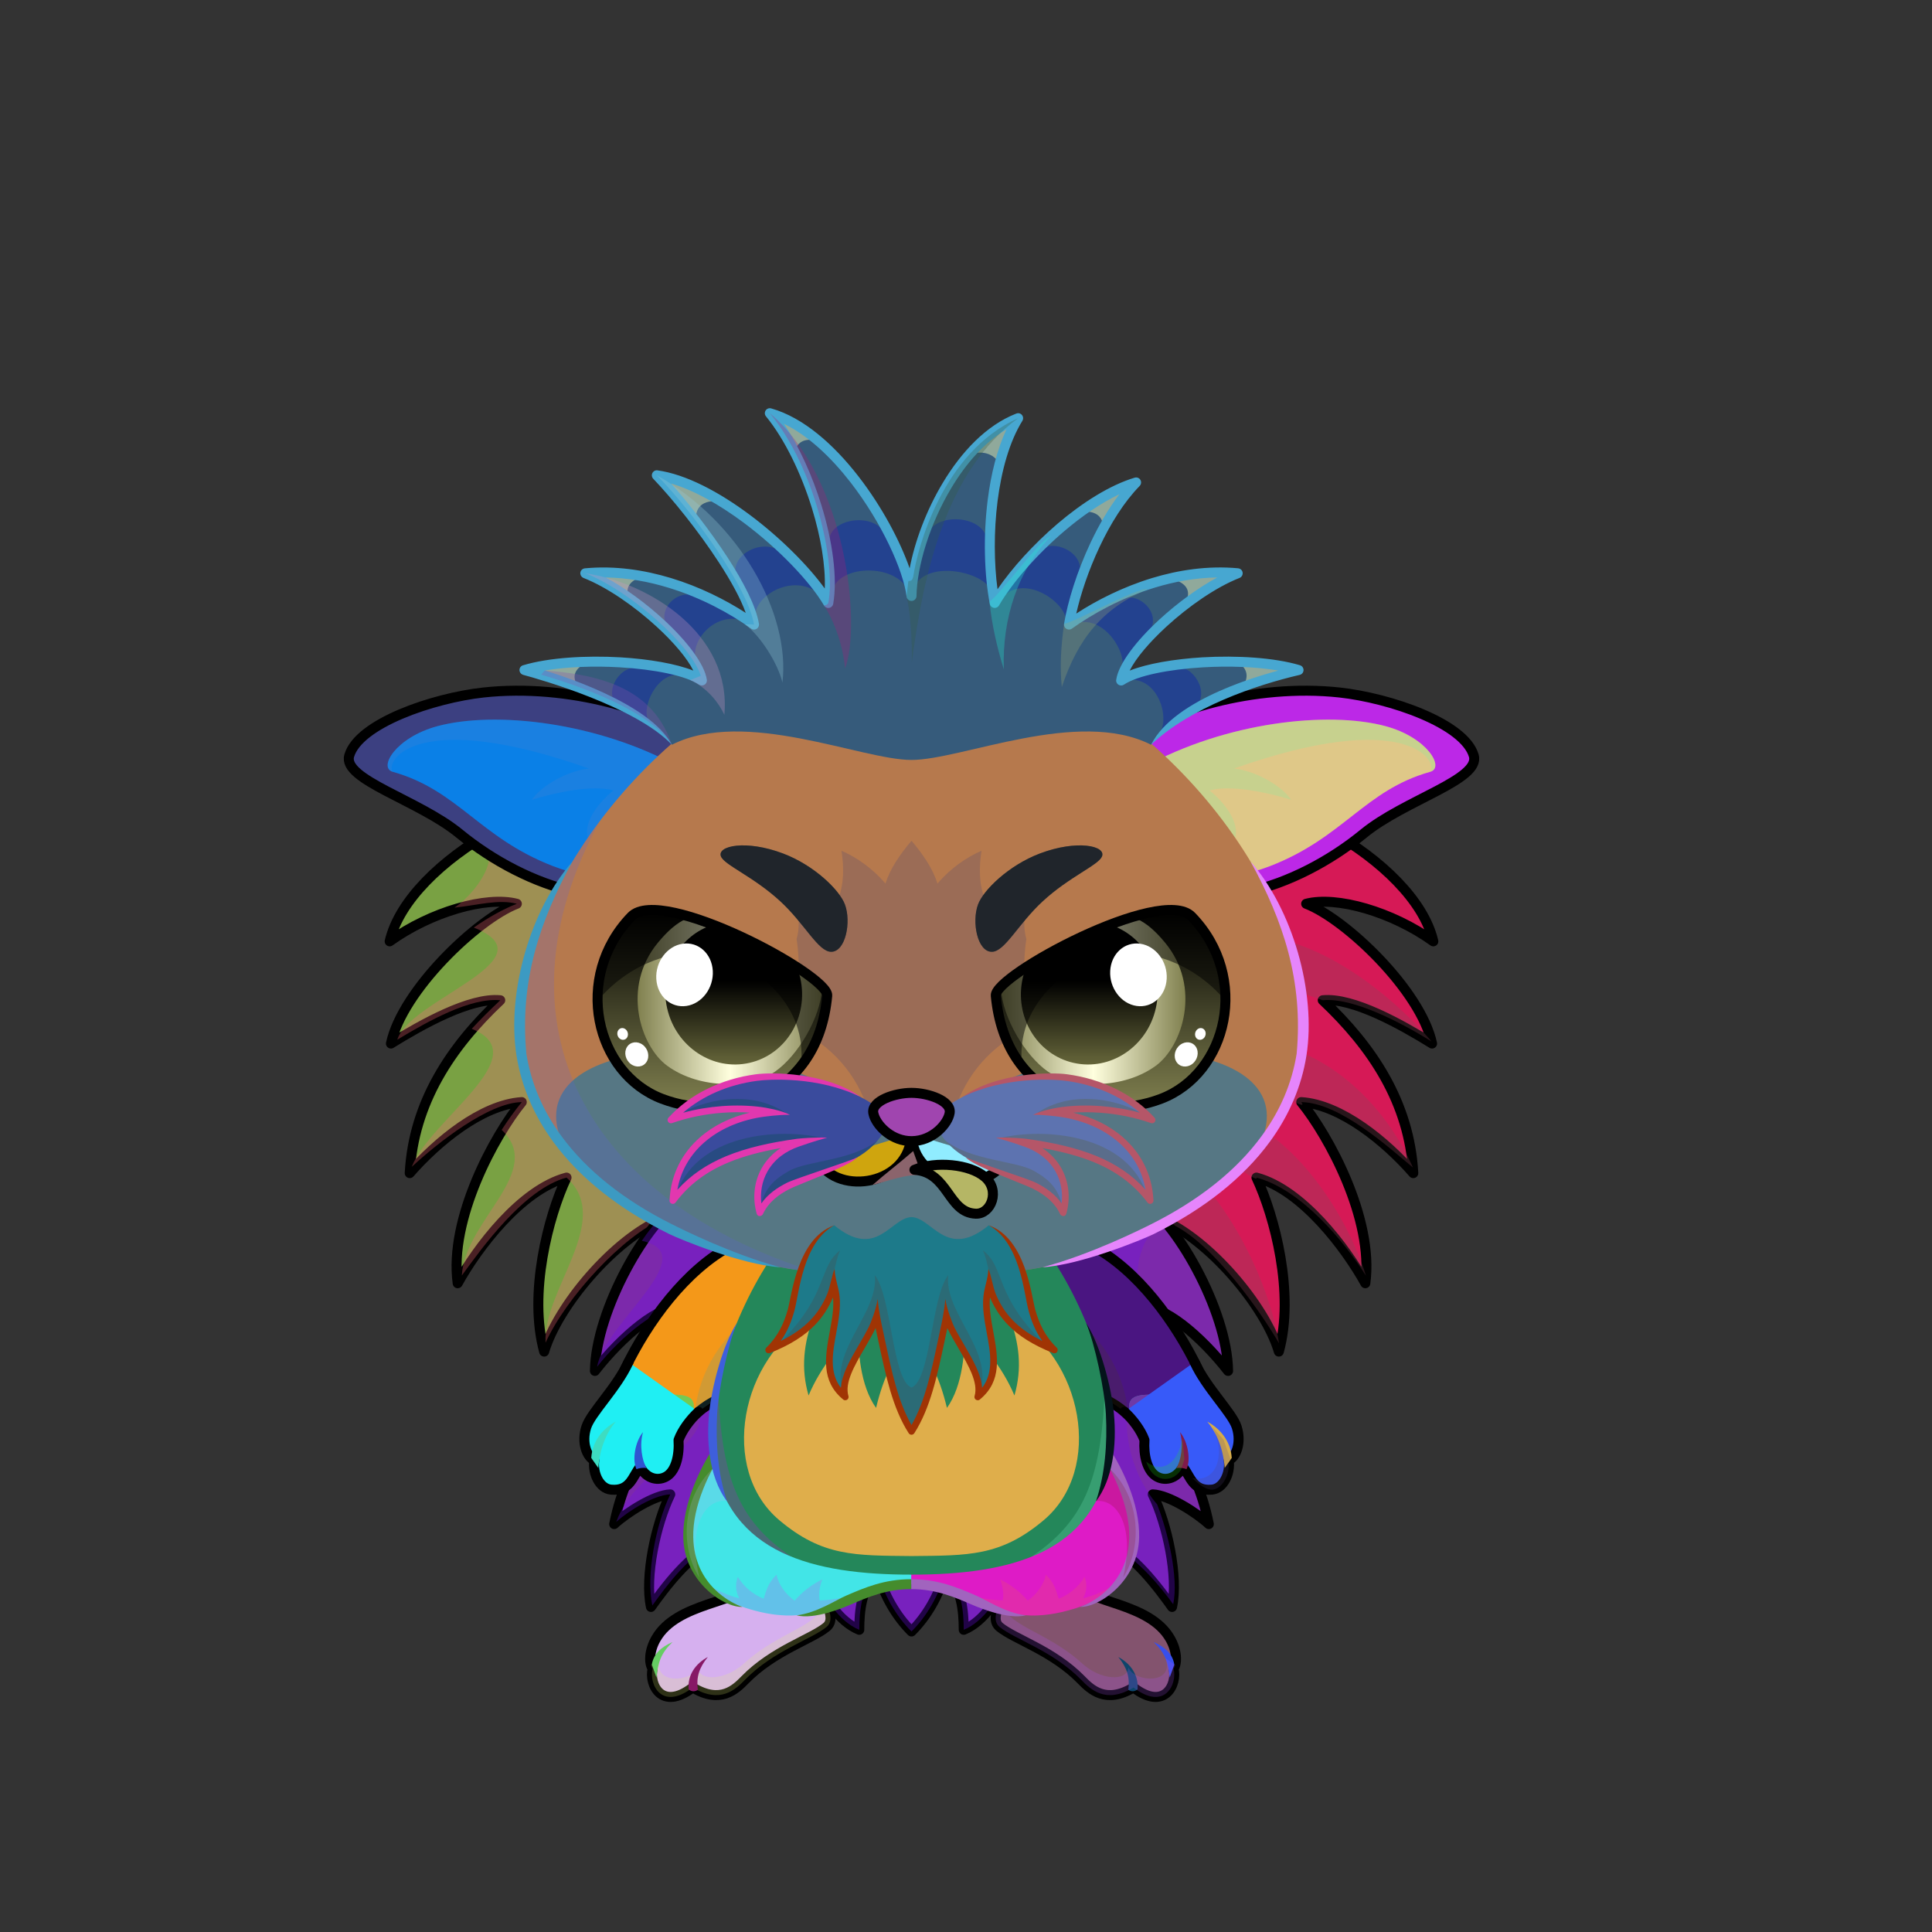 <svg xmlns="http://www.w3.org/2000/svg" xmlns:xlink="http://www.w3.org/1999/xlink" style="shape-rendering:geometricPrecision; text-rendering:geometricPrecision; image-rendering:optimizeQuality; fill-rule:evenodd; clip-rule:evenodd" version="1.1" viewBox="0 0 29000 29000" xml:space="preserve"><rect x="0" y="0" width="29000" height="29000" fill="#333333" stroke="none"/><defs><style type="text/css">.HairBack-Hedgehog2fil6 {fill:url(#HairBack-Hedgehog2id26)}
.HairBack-Hedgehog2fil7 {fill:#fffdef;fill-opacity:0.502}
.HairBack-Hedgehog2fil8 {fill:url(#HairBack-Hedgehog2id76)}
.HairBack-Hedgehog2fil2 {fill:black;fill-opacity:0.302}
.HairBack-Hedgehog2fil4 {fill:none}
.HairBack-Hedgehog2str0 {stroke:black;stroke-width:150;stroke-linecap:round;stroke-linejoin:round}
.Tail-Hedgehog2fil31 {fill:url(#Tail-Hedgehog2id34)}
.Tail-Hedgehog2fil7 {fill:#fffdef;fill-opacity:0.502}
.Tail-Hedgehog2fil2 {fill:black;fill-opacity:0.302}
.Tail-Hedgehog2fil4 {fill:none}
.Tail-Hedgehog2str0 {stroke:black;stroke-width:150;stroke-linecap:round;stroke-linejoin:round}
.RightFoot-Hedgehog4fil46 {fill:url(#RightFoot-Hedgehog4id40)}
.RightFoot-Hedgehog4fil47 {fill:#404b56;fill-opacity:0.2}
.RightFoot-Hedgehog4fil43 {fill:black}
.RightFoot-Hedgehog4fil11 {fill:black;fill-opacity:0.2}
.RightFoot-Hedgehog4fil4 {fill:none}
.RightFoot-Hedgehog4str0 {stroke:black;stroke-width:150;stroke-linecap:round;stroke-linejoin:round}
.RightLeg-Hedgehog4fil48 {fill:url(#RightLeg-Hedgehog4id47)}
.RightLeg-Hedgehog4fil47 {fill:#404b56;fill-opacity:0.2}
.RightLeg-Hedgehog4fil10 {fill:black;fill-rule:nonzero}
.RightLeg-Hedgehog4fil11 {fill:black;fill-opacity:0.2}
.LeftFoot-Hedgehog4fil52 {fill:url(#LeftFoot-Hedgehog4id125)}
.LeftFoot-Hedgehog4fil47 {fill:#404b56;fill-opacity:0.2}
.LeftFoot-Hedgehog4fil11 {fill:black;fill-opacity:0.2}
.LeftFoot-Hedgehog4fil43 {fill:black}
.LeftFoot-Hedgehog4fil4 {fill:none}
.LeftFoot-Hedgehog4str0 {stroke:black;stroke-width:150;stroke-linecap:round;stroke-linejoin:round}
.LeftLeg-Hedgehog4fil53 {fill:url(#LeftLeg-Hedgehog4id5)}
.LeftLeg-Hedgehog4fil47 {fill:#404b56;fill-opacity:0.2}
.LeftLeg-Hedgehog4fil10 {fill:black;fill-rule:nonzero}
.LeftLeg-Hedgehog4fil11 {fill:black;fill-opacity:0.2}
.RightHand-Hedgehog3fil56 {fill:url(#RightHand-Hedgehog3id68)}
.RightHand-Hedgehog3fil59 {fill:#fffdef;fill-opacity:0.702}
.RightHand-Hedgehog3fil11 {fill:black;fill-opacity:0.2}
.RightHand-Hedgehog3fil4 {fill:none}
.RightHand-Hedgehog3str0 {stroke:black;stroke-width:150;stroke-linecap:round;stroke-linejoin:round}
.RightPaw-Hedgehog3fil61 {fill:#fff9de}
.RightPaw-Hedgehog3fil59 {fill:#fffdef;fill-opacity:0.702}
.RightPaw-Hedgehog3fil43 {fill:black}
.RightPaw-Hedgehog3fil11 {fill:black;fill-opacity:0.2}
.RightPaw-Hedgehog3fil4 {fill:none}
.RightPaw-Hedgehog3str0 {stroke:black;stroke-width:150;stroke-linecap:round;stroke-linejoin:round}
.LeftHand-Hedgehog3fil64 {fill:url(#LeftHand-Hedgehog3id78)}
.LeftHand-Hedgehog3fil59 {fill:#fffdef;fill-opacity:0.702}
.LeftHand-Hedgehog3fil11 {fill:black;fill-opacity:0.2}
.LeftHand-Hedgehog3fil4 {fill:none}
.LeftHand-Hedgehog3str0 {stroke:black;stroke-width:150;stroke-linecap:round;stroke-linejoin:round}
.Body-Hedgehog3fil67 {fill:url(#Body-Hedgehog3id9)}
.Body-Hedgehog3fil11 {fill:black;fill-opacity:0.2}
.Body-Hedgehog3fil70 {fill:url(#Body-Hedgehog3id49)}
.Body-Hedgehog3fil10 {fill:black;fill-rule:nonzero}
.LeftPaw-Hedgehog3fil72 {fill:#fff9de}
.LeftPaw-Hedgehog3fil59 {fill:#fffdef;fill-opacity:0.702}
.LeftPaw-Hedgehog3fil11 {fill:black;fill-opacity:0.2}
.LeftPaw-Hedgehog3fil43 {fill:black}
.LeftPaw-Hedgehog3fil4 {fill:none}
.LeftPaw-Hedgehog3str0 {stroke:black;stroke-width:150;stroke-linecap:round;stroke-linejoin:round}
.Ears-Hedgehog8fil108 {fill:url(#Ears-Hedgehog8id165)}
.Ears-Hedgehog8fil11 {fill:black;fill-opacity:0.2}
.Ears-Hedgehog8fil110 {fill:url(#Ears-Hedgehog8id166)}
.Ears-Hedgehog8fil107 {fill:url(#Ears-Hedgehog8id168)}
.Ears-Hedgehog8str1 {stroke:black;stroke-width:150}
.Ears-Hedgehog8fil109 {fill:url(#Ears-Hedgehog8id169)}
.Head-Hedgehog7fil111 {fill:url(#Head-Hedgehog7id4)}
.Head-Hedgehog7fil118 {fill:#fffdef;fill-opacity:0.6}
.Head-Hedgehog7fil11 {fill:black;fill-opacity:0.2}
.Head-Hedgehog7fil10 {fill:black;fill-rule:nonzero}
.Head-Hedgehog7fil119 {fill:url(#Head-Hedgehog7id70)}
.Mouth-Hedgehog7fil43 {fill:black}
.Mouth-Hedgehog7fil4 {fill:none}
.Mouth-Hedgehog7str0 {stroke:black;stroke-width:150;stroke-linecap:round;stroke-linejoin:round}
.Mouth-Hedgehog7fil122 {fill:url(#Mouth-Hedgehog7id159)}
.Eyes-Hedgehog9fil172 {fill:url(#Eyes-Hedgehog9id122)}
.Eyes-Hedgehog9fil173 {fill:url(#Eyes-Hedgehog9id142)}
.Eyes-Hedgehog9fil174 {fill:url(#Eyes-Hedgehog9id147)}
.Eyes-Hedgehog9fil128 {fill:black;fill-opacity:0.502}
.Eyes-Hedgehog9fil121 {fill:white}
.Eyes-Hedgehog9fil124 {fill:#404b56}
.Eyes-Hedgehog9fil175 {fill:url(#Eyes-Hedgehog9id46)}
.Eyes-Hedgehog9fil176 {fill:url(#Eyes-Hedgehog9id123)}
.Eyes-Hedgehog9fil177 {fill:url(#Eyes-Hedgehog9id140)}
.Eyes-Hedgehog9fil4 {fill:none}
.Eyes-Hedgehog9str1 {stroke:black;stroke-width:150}
.Moustache-Hedgehog7fil183 {fill:url(#Moustache-Hedgehog7id160)}
.Moustache-Hedgehog7fil2 {fill:black;fill-opacity:0.302}
.Moustache-Hedgehog7fil10 {fill:black;fill-rule:nonzero}
.Moustache-Hedgehog7fil184 {fill:url(#Moustache-Hedgehog7id36)}
.Moustache-Hedgehog7fil185 {fill:url(#Moustache-Hedgehog7id57)}
.Nose-Hedgehog0fil186 {fill:url(#Nose-Hedgehog0id133)}
.Nose-Hedgehog0str0 {stroke:black;stroke-width:150;stroke-linecap:round;stroke-linejoin:round}
.Hair-Hedgehog2fil189 {fill:url(#Hair-Hedgehog2id7)}
.Hair-Hedgehog2fil7 {fill:#fffdef;fill-opacity:0.502}
.Hair-Hedgehog2fil10 {fill:black;fill-rule:nonzero}
.Hair-Hedgehog2fil2 {fill:black;fill-opacity:0.302}
</style><linearGradient gradientUnits="userSpaceOnUse" id="HairBack-Hedgehog2id26" x1="21592" x2="15642" y1="16347.6" y2="16618">
   <stop offset="0" style="stop-opacity:1; stop-color:#6e573b"/>
   <stop offset="0.502" style="stop-opacity:1; stop-color:#69737d"/>
   <stop offset="1" style="stop-opacity:1; stop-color:#404b56"/>
  </linearGradient><linearGradient gradientUnits="userSpaceOnUse" id="HairBack-Hedgehog2id76" x1="5771.84" x2="11721.8" xlink:href="#HairBack-Hedgehog2id26" y1="16347.6" y2="16618">
  </linearGradient><linearGradient gradientUnits="userSpaceOnUse" id="Tail-Hedgehog2id34" x1="13681.9" x2="13681.9" y1="18011.3" y2="24488.9">
   <stop offset="0" style="stop-opacity:1; stop-color:#404b56"/>
   <stop offset="0.271" style="stop-opacity:1; stop-color:#69737d"/>
   <stop offset="1" style="stop-opacity:1; stop-color:#6e573b"/>
  </linearGradient><linearGradient gradientUnits="objectBoundingBox" id="RightFoot-Hedgehog4id40" x1="55.948%" x2="44.053%" y1="103.33%" y2="0%">
   <stop offset="0" style="stop-opacity:1; stop-color:#fffdef"/>
   <stop offset="0.631" style="stop-opacity:1; stop-color:#ffffff"/>
   <stop offset="1" style="stop-opacity:1; stop-color:#ffffff"/>
  </linearGradient><linearGradient gradientUnits="objectBoundingBox" id="RightLeg-Hedgehog4id47" x1="50%" x2="50%" xlink:href="#RightLeg-Hedgehog4id5" y1="100%" y2="0%">
  </linearGradient><linearGradient gradientUnits="objectBoundingBox" id="LeftFoot-Hedgehog4id125" x1="44.03%" x2="55.97%" xlink:href="#LeftFoot-Hedgehog4id40" y1="103.274%" y2="0%">
  </linearGradient><linearGradient gradientUnits="objectBoundingBox" id="LeftLeg-Hedgehog4id5" x1="50%" x2="50%" y1="100%" y2="0%">
   <stop offset="0" style="stop-opacity:1; stop-color:#ffffff"/>
   <stop offset="0.212" style="stop-opacity:1; stop-color:#ffffff"/>
   <stop offset="1" style="stop-opacity:1; stop-color:#fff9de"/>
  </linearGradient><linearGradient gradientUnits="objectBoundingBox" id="RightHand-Hedgehog3id68" x1="30.208%" x2="69.792%" y1="5.019%" y2="94.98%">
   <stop offset="0" style="stop-opacity:1; stop-color:#d9d2b2"/>
   <stop offset="0.141" style="stop-opacity:1; stop-color:#d9d2b2"/>
   <stop offset="0.71" style="stop-opacity:1; stop-color:#fff9de"/>
   <stop offset="1" style="stop-opacity:1; stop-color:#fff9de"/>
  </linearGradient><linearGradient gradientUnits="objectBoundingBox" id="LeftHand-Hedgehog3id78" x1="69.792%" x2="30.208%" xlink:href="#LeftHand-Hedgehog3id68" y1="5.019%" y2="94.98%">
  </linearGradient><linearGradient gradientUnits="objectBoundingBox" id="Body-Hedgehog3id9" x1="50%" x2="50%" y1="0%" y2="100%">
   <stop offset="0" style="stop-opacity:1; stop-color:#d9d2b2"/>
   <stop offset="0.102" style="stop-opacity:1; stop-color:#d9d2b2"/>
   <stop offset="0.349" style="stop-opacity:1; stop-color:#fff9de"/>
   <stop offset="1" style="stop-opacity:1; stop-color:#ffffff"/>
  </linearGradient><linearGradient gradientUnits="userSpaceOnUse" id="Body-Hedgehog3id49" x1="13681.9" x2="13681.9" y1="23357" y2="19763.9">
   <stop offset="0" style="stop-opacity:1; stop-color:#fffdef"/>
   <stop offset="0.369" style="stop-opacity:1; stop-color:#fffdef"/>
   <stop offset="1" style="stop-opacity:1; stop-color:#f2efd8"/>
  </linearGradient><linearGradient gradientUnits="userSpaceOnUse" id="Ears-Hedgehog8id165" x1="6765.77" x2="9243.47" xlink:href="#Ears-Hedgehog8id24" y1="11170.9" y2="12823.3">
  </linearGradient><linearGradient gradientUnits="userSpaceOnUse" id="Ears-Hedgehog8id166" x1="20598.1" x2="18120.4" xlink:href="#Ears-Hedgehog8id24" y1="11170.9" y2="12823.3">
  </linearGradient><linearGradient gradientUnits="userSpaceOnUse" id="Ears-Hedgehog8id168" x1="6204.42" x2="9422.5" xlink:href="#Ears-Hedgehog8id19" y1="11108.6" y2="12705.4">
  </linearGradient><linearGradient gradientUnits="userSpaceOnUse" id="Ears-Hedgehog8id169" x1="21159.4" x2="17941.4" xlink:href="#Ears-Hedgehog8id19" y1="11108.6" y2="12705.4">
  </linearGradient><linearGradient gradientUnits="objectBoundingBox" id="Head-Hedgehog7id4" x1="50%" x2="50%" y1="100%" y2="0%">
   <stop offset="0" style="stop-opacity:1; stop-color:#d9d2b2"/>
   <stop offset="0.251" style="stop-opacity:1; stop-color:#fff9de"/>
   <stop offset="0.761" style="stop-opacity:1; stop-color:#ffffff"/>
   <stop offset="1" style="stop-opacity:1; stop-color:#ffffff"/>
  </linearGradient><linearGradient gradientUnits="userSpaceOnUse" id="Head-Hedgehog7id70" x1="13681.9" x2="13681.9" xlink:href="#Head-Hedgehog7id50" y1="16772.7" y2="12620.2">
  </linearGradient><linearGradient gradientUnits="userSpaceOnUse" id="Mouth-Hedgehog7id159" x1="14345.9" x2="14284.2" xlink:href="#Mouth-Hedgehog7id1" y1="18230.4" y2="17471">
  </linearGradient><linearGradient gradientUnits="userSpaceOnUse" id="Eyes-Hedgehog9id122" x1="10693.2" x2="10693.2" xlink:href="#Eyes-Hedgehog9id0" y1="16624" y2="13658.7">
  </linearGradient><linearGradient gradientUnits="userSpaceOnUse" id="Eyes-Hedgehog9id142" x1="9570.54" x2="12343.3" xlink:href="#Eyes-Hedgehog9id43" y1="15028.5" y2="15028.5">
  </linearGradient><linearGradient gradientUnits="userSpaceOnUse" id="Eyes-Hedgehog9id147" x1="11013.2" x2="11013.2" xlink:href="#Eyes-Hedgehog9id75" y1="13896.6" y2="15978.5">
  </linearGradient><linearGradient gradientUnits="userSpaceOnUse" id="Eyes-Hedgehog9id46" x1="16670.7" x2="16670.7" xlink:href="#Eyes-Hedgehog9id0" y1="16624" y2="13658.7">
  </linearGradient><linearGradient gradientUnits="userSpaceOnUse" id="Eyes-Hedgehog9id123" x1="15020.6" x2="17793.3" xlink:href="#Eyes-Hedgehog9id43" y1="15028.5" y2="15028.5">
  </linearGradient><linearGradient gradientUnits="userSpaceOnUse" id="Eyes-Hedgehog9id140" x1="16350.6" x2="16350.6" xlink:href="#Eyes-Hedgehog9id75" y1="13896.6" y2="15978.5">
  </linearGradient><linearGradient gradientUnits="userSpaceOnUse" id="Moustache-Hedgehog7id160" x1="10515.3" x2="12828.5" xlink:href="#Moustache-Hedgehog7id6" y1="16524.2" y2="17833.2">
  </linearGradient><linearGradient gradientUnits="userSpaceOnUse" id="Moustache-Hedgehog7id36" x1="16914.6" x2="14469.2" xlink:href="#Moustache-Hedgehog7id6" y1="16486.8" y2="17870.6">
  </linearGradient><linearGradient gradientUnits="userSpaceOnUse" id="Moustache-Hedgehog7id57" x1="13681.9" x2="13681.9" xlink:href="#Moustache-Hedgehog7id6" y1="21486.1" y2="18269">
  </linearGradient><linearGradient gradientUnits="userSpaceOnUse" id="Nose-Hedgehog0id133" x1="13681.9" x2="13681.9" y1="16404" y2="17128.6">
   <stop offset="0" style="stop-opacity:1; stop-color:#FFCCCC"/>
   <stop offset="1" style="stop-opacity:1; stop-color:#B37173"/>
  </linearGradient><linearGradient gradientUnits="userSpaceOnUse" id="Hair-Hedgehog2id7" x1="13681.9" x2="13681.9" y1="6201.88" y2="11406.7">
   <stop offset="0" style="stop-opacity:1; stop-color:#404b56"/>
   <stop offset="0.549" style="stop-opacity:1; stop-color:#69737d"/>
   <stop offset="1" style="stop-opacity:1; stop-color:#6e573b"/>
  </linearGradient><linearGradient gradientUnits="objectBoundingBox" id="RightLeg-Hedgehog4id5" x1="50%" x2="50%" y1="100%" y2="0%">
   <stop offset="0" style="stop-opacity:1; stop-color:#ffffff"/>
   <stop offset="0.212" style="stop-opacity:1; stop-color:#ffffff"/>
   <stop offset="1" style="stop-opacity:1; stop-color:#fff9de"/>
  </linearGradient><linearGradient gradientUnits="objectBoundingBox" id="LeftFoot-Hedgehog4id40" x1="55.948%" x2="44.053%" y1="103.33%" y2="0%">
   <stop offset="0" style="stop-opacity:1; stop-color:#fffdef"/>
   <stop offset="0.631" style="stop-opacity:1; stop-color:#ffffff"/>
   <stop offset="1" style="stop-opacity:1; stop-color:#ffffff"/>
  </linearGradient><linearGradient gradientUnits="objectBoundingBox" id="LeftHand-Hedgehog3id68" x1="30.208%" x2="69.792%" y1="5.019%" y2="94.98%">
   <stop offset="0" style="stop-opacity:1; stop-color:#d9d2b2"/>
   <stop offset="0.141" style="stop-opacity:1; stop-color:#d9d2b2"/>
   <stop offset="0.71" style="stop-opacity:1; stop-color:#fff9de"/>
   <stop offset="1" style="stop-opacity:1; stop-color:#fff9de"/>
  </linearGradient><linearGradient gradientUnits="userSpaceOnUse" id="Ears-Hedgehog8id24" x1="8144.15" x2="9871.83" y1="11080" y2="12905.1">
   <stop offset="0" style="stop-opacity:1; stop-color:#F2E6E6"/>
   <stop offset="1" style="stop-opacity:1; stop-color:#B58383"/>
  </linearGradient><linearGradient gradientUnits="userSpaceOnUse" id="Ears-Hedgehog8id19" x1="7036.34" x2="11425" y1="22075" y2="13053.8">
   <stop offset="0" style="stop-opacity:1; stop-color:#404b56"/>
   <stop offset="1" style="stop-opacity:1; stop-color:#d9d2b2"/>
  </linearGradient><linearGradient gradientUnits="userSpaceOnUse" id="Head-Hedgehog7id50" x1="13681.9" x2="13681.9" y1="18718" y2="12620.2">
   <stop offset="0" style="stop-opacity:1; stop-color:#404b56"/>
   <stop offset="1" style="stop-opacity:1; stop-color:#69737d"/>
  </linearGradient><linearGradient gradientUnits="userSpaceOnUse" id="Mouth-Hedgehog7id1" x1="13682.6" x2="13682.6" y1="18074.1" y2="17483.4">
   <stop offset="0" style="stop-opacity:1; stop-color:#FF9999"/>
   <stop offset="0.38" style="stop-opacity:1; stop-color:#FC8F91"/>
   <stop offset="1" style="stop-opacity:1; stop-color:#C46668"/>
  </linearGradient><linearGradient gradientUnits="userSpaceOnUse" id="Eyes-Hedgehog9id0" x1="10654.3" x2="10654.3" y1="16581.4" y2="13705.6">
   <stop offset="0" style="stop-opacity:1; stop-color:#80804f"/>
   <stop offset="1" style="stop-opacity:1; stop-color:black"/>
  </linearGradient><linearGradient gradientUnits="userSpaceOnUse" id="Eyes-Hedgehog9id43" x1="9336.13" x2="12327.3" y1="15064.6" y2="15064.6">
   <stop offset="0" style="stop-opacity:1; stop-color:#80804f"/>
   <stop offset="0.502" style="stop-opacity:1; stop-color:#ffffde"/>
   <stop offset="1" style="stop-opacity:1; stop-color:#80804f"/>
  </linearGradient><linearGradient gradientUnits="userSpaceOnUse" id="Eyes-Hedgehog9id75" x1="16987" x2="16987" y1="13705.8" y2="15976.6">
   <stop offset="0" style="stop-opacity:1; stop-color:black"/>
   <stop offset="0.4" style="stop-opacity:1; stop-color:black"/>
   <stop offset="1" style="stop-opacity:1; stop-color:#66663a"/>
  </linearGradient><linearGradient gradientUnits="userSpaceOnUse" id="Moustache-Hedgehog7id6" x1="13681.9" x2="13681.9" y1="6728.09" y2="11806.7">
   <stop offset="0" style="stop-opacity:1; stop-color:#543f25"/>
   <stop offset="1" style="stop-opacity:1; stop-color:#6e573b"/>
  </linearGradient></defs><g id="HairBack-Hedgehog2">
 <animateTransform additive="sum" attributeName="transform" dur="10" repeatCount="indefinite" type="translate" values="0;0 200;0;0 200;0;0 200;0;0 200;0"/>
  <path class="HairBack-Hedgehog2fil6" d="M17820 11951c1108,-270 3409,948 3695,2179 -619,-445 -1455,-683 -1909,-564 597,230 1721,1305 1890,2098 -460,-285 -1189,-695 -1641,-650 745,702 1301,1538 1359,2595 -409,-469 -1083,-1028 -1682,-1066 408,499 1094,1754 962,2719 -291,-527 -948,-1403 -1634,-1586 274,581 576,1743 336,2612 -200,-677 -1043,-1687 -1790,-1997 82,563 213,1953 -48,2762 -430,-907 -1085,-2379 -1639,-3150 2186,-867 3009,-2237 2101,-5952z" style="fill:#575521"/>
  <path class="HairBack-Hedgehog2fil7" d="M20575 12876c190,149 362,308 506,475 -132,39 -265,219 -164,410 1,10 2,20 2,30 -228,-102 -461,-176 -676,-217 -255,-140 26,-767 332,-698zm-62 1330c161,152 319,320 459,495 -215,126 -281,313 -210,555 -219,-103 -441,-188 -639,-225 -215,-250 79,-807 390,-825zm78 1650c128,185 239,377 332,580 -290,60 -391,257 -357,551 -1,4 -2,9 -3,13 -180,-136 -373,-255 -566,-338 0,0 0,0 0,0 -56,-515 156,-771 594,-806zm-515 1562c93,190 179,394 251,604 -238,5 -375,146 -418,411 -115,-131 -239,-257 -369,-368 68,-370 234,-602 536,-647zm-943 1043c67,265 119,554 140,845 -205,-95 -353,-24 -429,258 -5,1 -10,2 -16,3 -158,-231 -351,-462 -560,-667 2,-2 4,-4 6,-5 192,-409 461,-574 835,-411 8,-8 16,-15 24,-23z" style="fill:#06b336"/>
  <path class="HairBack-Hedgehog2fil4 HairBack-Hedgehog2str0" d="M17820 11951c1108,-270 3409,948 3695,2179 -619,-445 -1455,-683 -1909,-564 597,230 1721,1305 1890,2098 -460,-285 -1189,-695 -1641,-650 745,702 1301,1538 1359,2595 -409,-469 -1083,-1028 -1682,-1066 408,499 1094,1754 962,2719 -291,-527 -948,-1403 -1634,-1586 274,581 576,1743 336,2612 -200,-677 -1043,-1687 -1790,-1997 82,563 213,1953 -48,2762 -430,-907 -1085,-2379 -1639,-3150 2186,-867 3009,-2237 2101,-5952z" style="fill:#d61956"/>
  <path class="HairBack-Hedgehog2fil8" d="M9544 11951c-1108,-270 -3409,948 -3695,2179 619,-445 1455,-683 1909,-564 -597,230 -1722,1305 -1890,2098 460,-285 1189,-695 1641,-650 -745,702 -1301,1538 -1359,2595 409,-469 1082,-1028 1682,-1066 -408,499 -1095,1754 -962,2719 291,-527 948,-1403 1634,-1586 -274,581 -576,1743 -336,2612 200,-677 1043,-1687 1790,-1997 -82,563 -213,1953 48,2762 430,-907 1085,-2379 1638,-3150 -2186,-867 -3008,-2237 -2100,-5952z" style="fill:#f9e71a"/>
  <path class="HairBack-Hedgehog2fil7" d="M6789 12876c-190,149 -362,308 -507,475 132,39 266,219 164,410 0,10 -1,20 -1,30 228,-102 461,-176 676,-217 255,-140 -26,-767 -332,-698zm62 1330c-161,152 -319,320 -459,495 215,126 281,313 210,555 219,-103 441,-188 638,-225 216,-250 -79,-807 -389,-825zm-78 1650c-128,185 -240,377 -332,580 290,60 391,257 357,551 1,4 2,9 3,13 180,-136 373,-255 566,-338 0,0 0,0 0,0 56,-515 -156,-771 -594,-806zm515 1562c-93,190 -180,394 -251,604 238,5 375,146 418,411 115,-131 239,-257 369,-368 -68,-370 -234,-602 -536,-647zm943 1043c-67,265 -119,554 -140,845 205,-95 353,-24 429,258 5,1 10,2 16,3 158,-231 351,-462 560,-667 -2,-2 -4,-4 -6,-5 -192,-409 -462,-574 -835,-411 -8,-8 -16,-15 -24,-23z" style="fill:#d5254c"/>
  <path class="HairBack-Hedgehog2fil4 HairBack-Hedgehog2str0" d="M9544 11951c-1108,-270 -3409,948 -3695,2179 619,-445 1455,-683 1909,-564 -597,230 -1722,1305 -1890,2098 460,-285 1189,-695 1641,-650 -745,702 -1301,1538 -1359,2595 409,-469 1082,-1028 1682,-1066 -408,499 -1095,1754 -962,2719 291,-527 948,-1403 1634,-1586 -274,581 -576,1743 -336,2612 200,-677 1043,-1687 1790,-1997 -82,563 -213,1953 48,2762 430,-907 1085,-2379 1638,-3150 -2186,-867 -3008,-2237 -2100,-5952z" style="fill:#79a143"/>
  <path class="HairBack-Hedgehog2fil2" d="M21489 15633c-460,-285 -1182,-664 -1634,-619 -196,-68 -391,-137 -586,-205 -22,291 -44,582 -66,874 859,224 1605,944 2006,1842 -349,-288 -1093,-974 -1677,-982 93,114 -191,-50 -257,-78 -154,135 -309,270 -463,405 866,482 1486,1589 1691,2279 -314,-497 -957,-1290 -1643,-1473 40,84 -364,-202 -413,-232 -218,26 -435,52 -653,78 662,526 1264,1751 1405,2642 -265,-458 -975,-1480 -1590,-1780 -273,-248 -546,-496 -819,-745 78,-150 156,-300 234,-450 651,-512 1038,-1193 1136,-2185 226,-434 517,-517 743,-952 904,61 1938,825 2586,1581z" style="fill:#85495c"/>
  <path class="HairBack-Hedgehog2fil2" d="M9544 11951c-15,-4 -30,-7 -45,-10 -335,15 -669,31 -1003,47 -500,116 -1024,347 -1450,633 590,17 190,722 -224,1003 339,-35 660,-131 936,-58 -189,73 -417,197 -646,357 1193,476 -970,1082 -1148,1683 457,-276 1098,-636 1545,-592 -157,148 -300,290 -428,429 994,397 -619,1354 -901,2072 387,-359 1155,-966 1652,-972 -98,120 -202,262 -302,417 662,624 -550,1350 -598,2186 297,-407 932,-1299 1572,-1470 713,638 -359,1684 -315,2478 311,-681 1158,-1603 1769,-1863 -82,563 -191,1942 60,2717 418,-828 1073,-2334 1626,-3105 -2186,-867 -3008,-2237 -2100,-5952z" style="fill:#f66a7a"/>
 </g><g id="Tail-Hedgehog2">
 <animateTransform additive="sum" attributeName="transform" dur="10" repeatCount="indefinite" type="translate" values="0;0 200;0;0 200;0;0 200;0;0 200;0"/>
  <g id="_1891249957056">
   <path class="Tail-Hedgehog2fil31" d="M10243 18011c-510,276 -1301,1651 -1313,2567 410,-525 981,-1007 1303,-953 -321,180 -1068,1362 -1084,1879 287,-215 882,-539 1290,-522 -498,400 -1015,875 -1220,1895 189,-173 601,-437 842,-446 -218,450 -387,1240 -290,1690 188,-264 604,-831 979,-940 384,-112 1462,128 1523,454 62,326 324,707 625,829 1,-287 30,-617 271,-889 96,379 296,699 513,914 217,-215 416,-535 513,-914 241,272 270,602 271,889 301,-122 563,-503 625,-829 61,-326 1138,-566 1523,-454 375,109 790,676 979,940 97,-450 -72,-1240 -290,-1690 241,9 653,273 842,446 -206,-1020 -722,-1495 -1220,-1895 408,-17 1002,307 1290,522 -16,-517 -763,-1699 -1084,-1879 322,-54 893,428 1303,953 -12,-916 -803,-2291 -1313,-2567 -670,147 -2745,630 -3415,776l-24 -5 -24 5c-670,-146 -2745,-629 -3415,-776z" style="fill:#870853"/>
   <path class="Tail-Hedgehog2fil7" d="M18000 19122c85,167 163,341 229,516 -209,120 -266,273 -248,444 -126,-119 -255,-222 -377,-300 -59,-316 102,-521 396,-660zm-369 1070c113,167 224,353 319,538 -168,60 -240,337 -190,492 1,1 1,3 2,5 -128,-66 -266,-126 -401,-170 -263,-233 29,-891 270,-865zm-26 1452c119,154 228,330 321,536 -182,-17 -335,203 -232,375 1,4 2,8 3,12 -142,-76 -285,-132 -394,-136 28,58 55,122 81,190 -29,-66 -58,-132 -88,-198 -143,-241 83,-766 309,-779zm-168 1125c64,195 117,412 149,625 -157,-95 -399,18 -413,198 -164,-177 -347,-336 -524,-400 -11,-273 526,-547 788,-423z" style="fill:#dd201f"/>
   <path class="Tail-Hedgehog2fil7" d="M9364 19122c-85,167 -163,341 -229,516 209,120 266,273 248,444 126,-119 255,-222 377,-300 59,-316 -102,-521 -396,-660zm369 1070c-113,167 -224,353 -319,538 167,60 240,337 190,492 -1,1 -2,3 -2,5 128,-66 265,-126 401,-170 263,-233 -29,-891 -270,-865zm26 1452c-119,154 -228,330 -321,536 181,-17 334,203 232,375 -1,4 -2,8 -3,12 142,-76 285,-132 394,-136 -28,58 -56,122 -82,190 30,-66 59,-132 88,-198 144,-241 -82,-766 -308,-779zm168 1125c-64,195 -117,412 -149,625 157,-95 398,18 413,198 163,-177 347,-336 523,-400 12,-273 -525,-547 -787,-423z" style="fill:#7b929c"/>
   <path class="Tail-Hedgehog2fil4 Tail-Hedgehog2str0" d="M10243 18011c-510,276 -1301,1651 -1313,2567 410,-525 981,-1007 1303,-953 -321,180 -1068,1362 -1084,1879 287,-215 882,-539 1290,-522 -498,400 -1015,875 -1220,1895 189,-173 601,-437 842,-446 -218,450 -387,1240 -290,1690 188,-264 604,-831 979,-940 384,-112 1462,128 1523,454 62,326 324,707 625,829 1,-287 30,-617 271,-889 96,379 296,699 513,914 217,-215 416,-535 513,-914 241,272 270,602 271,889 301,-122 563,-503 625,-829 61,-326 1138,-566 1523,-454 375,109 790,676 979,940 97,-450 -72,-1240 -290,-1690 241,9 653,273 842,446 -206,-1020 -722,-1495 -1220,-1895 408,-17 1002,307 1290,522 -16,-517 -763,-1699 -1084,-1879 322,-54 893,428 1303,953 -12,-916 -803,-2291 -1313,-2567 -670,147 -2745,630 -3415,776l-24 -5 -24 5c-670,-146 -2745,-629 -3415,-776z" style="fill:#7c29ab"/>
   <path class="Tail-Hedgehog2fil2" d="M10194 18040c-189,117 -385,325 -560,585 941,205 -567,1240 -671,1891 359,-464 968,-947 1263,-897 748,498 -959,1254 -992,1822 204,-156 895,-485 1143,-474 552,662 -806,977 -1127,1878 190,-172 570,-405 811,-414 -218,450 -366,1218 -269,1668 189,-263 583,-809 958,-918 384,-112 1462,128 1523,454 62,326 324,707 625,829 1,-287 30,-617 271,-889 96,379 296,699 513,914 217,-215 416,-535 513,-914 241,272 270,602 271,889 301,-122 563,-503 625,-829 61,-326 1138,-566 1523,-454 375,109 808,636 996,899 86,-400 -84,-1099 -241,-1499 -437,-505 -544,-1267 -391,-1587 -194,-563 -120,-1249 224,-1321 -243,-477 -133,-1056 271,-1375 -117,-125 -236,-224 -352,-287 -670,147 -2745,630 -3415,776 -8,-2 -16,-3 -24,-5 -8,2 -16,3 -24,5 -648,-142 -2611,-598 -3345,-760 -40,4 -79,9 -119,13z" style="fill:#700eeb"/>
  </g>
 </g><g id="RightFoot-Hedgehog4">
  <path class="RightFoot-Hedgehog4fil46" d="M17616 25049c58,229 -133,641 -602,281 -416,252 -643,30 -786,-117 -427,-437 -1001,-608 -1224,-792 -174,-144 96,-471 85,-641 326,80 773,48 1052,-20 166,306 1110,284 1425,840 100,176 108,360 50,449z" style="fill:#9905b7"/>
  <path class="RightFoot-Hedgehog4fil47" d="M17616 25049c58,229 -133,641 -602,281 -416,252 -643,30 -786,-117 -427,-437 -1001,-608 -1224,-792 -174,-144 96,-471 85,-641 326,80 773,48 1052,-20 166,306 1110,284 1425,840 100,176 108,360 50,449z" style="fill:#016ec2"/>
  <path class="RightFoot-Hedgehog4fil4 RightFoot-Hedgehog4str0" d="M17616 25049c58,229 -133,641 -602,281 -416,252 -643,30 -786,-117 -427,-437 -1001,-608 -1224,-792 -174,-144 96,-471 85,-641 326,80 773,48 1052,-20 166,306 1110,284 1425,840 100,176 108,360 50,449z" style="fill:#83536e"/>
  <path class="RightFoot-Hedgehog4fil43" d="M17075 25357c18,-210 -100,-383 -289,-485 131,162 175,299 151,492 36,28 93,34 138,-7z" style="fill:#0d456b"/>
  <path class="RightFoot-Hedgehog4fil43" d="M17627 24985c-28,-165 -141,-261 -310,-338 177,173 216,307 240,534 21,-62 50,-133 70,-196z" style="fill:#384fec"/>
  <path class="RightFoot-Hedgehog4fil11" d="M17616 25049c58,229 -133,641 -602,281 -416,252 -643,30 -786,-117 -427,-437 -1001,-608 -1224,-792 -111,-92 -42,-257 20,-409 59,405 671,455 1222,959 269,246 667,277 693,61 92,226 704,254 554,-143 42,29 93,66 147,105 -6,21 -14,40 -24,55z" style="fill:#af56fa"/>
 </g><g id="LeftFoot-Hedgehog4">
  <path class="LeftFoot-Hedgehog4fil52" d="M9796 25049c-58,229 132,641 602,281 416,252 642,30 786,-117 427,-437 1000,-608 1223,-792 175,-144 -96,-471 -84,-641 -326,80 -774,48 -1053,-20 -166,306 -1110,284 -1425,840 -100,176 -108,360 -49,449z" style="fill:#77125c"/>
  <path class="LeftFoot-Hedgehog4fil47" d="M9796 25049c-58,229 132,641 602,281 416,252 642,30 786,-117 427,-437 1000,-608 1223,-792 175,-144 -96,-471 -84,-641 -326,80 -774,48 -1053,-20 -166,306 -1110,284 -1425,840 -100,176 -108,360 -49,449z" style="fill:#e26dc7"/>
  <path class="LeftFoot-Hedgehog4fil4 LeftFoot-Hedgehog4str0" d="M9796 25049c-58,229 132,641 602,281 416,252 642,30 786,-117 427,-437 1000,-608 1223,-792 175,-144 -96,-471 -84,-641 -326,80 -774,48 -1053,-20 -166,306 -1110,284 -1425,840 -100,176 -108,360 -49,449z" style="fill:#d6b0ef"/>
  <path class="LeftFoot-Hedgehog4fil11" d="M9796 25049c-58,229 132,641 602,281 416,252 642,30 786,-117 427,-437 1000,-608 1223,-792 111,-92 42,-257 -20,-409 -59,405 -671,455 -1222,959 -268,246 -666,277 -692,61 -93,226 -705,254 -554,-143 -43,29 -94,66 -148,105 6,21 14,40 25,55z" style="fill:#e8f874"/>
  <path class="LeftFoot-Hedgehog4fil43" d="M10337 25357c-19,-210 99,-383 288,-485 -131,162 -175,299 -151,492 -35,28 -93,34 -137,-7z" style="fill:#871966"/>
  <path class="LeftFoot-Hedgehog4fil43" d="M9784 24985c29,-165 142,-261 311,-338 -178,173 -217,307 -241,534 -20,-62 -49,-133 -70,-196z" style="fill:#66cd63"/>
 </g><g id="RightLeg-Hedgehog4">
  <path class="RightLeg-Hedgehog4fil48" d="M13668 23779c967,1 1275,748 2492,357 1135,-365 1011,-1425 437,-2346l-1468 -574c-289,401 -798,1265 -1461,1300l0 1263z" style="fill:#de1bc6"/>
  <path class="RightLeg-Hedgehog4fil47" d="M14371 23915c514,196 914,502 1788,221 267,-86 464,-210 602,-361 -167,94 -334,177 -501,215 56,-112 58,-211 21,-322 -101,166 -246,272 -390,329 -37,-132 -77,-251 -193,-361 -28,148 -135,294 -271,391 -115,-137 -256,-241 -416,-321 41,106 59,212 41,317 -233,-8 -465,-60 -697,-125 0,0 6,6 16,17z" style="fill:#ee644f"/>
  <path class="RightLeg-Hedgehog4fil10" d="M13678 23853c373,1 647,119 917,236 100,43 536,225 802,158 -304,-37 -584,-227 -743,-296 -283,-122 -571,-246 -976,-247l0 149zm2756 -2176c149,216 274,444 364,670 100,250 156,499 152,728 -14,725 -589,997 -739,1045 276,14 875,-379 888,-1043 5,-249 -55,-517 -162,-785 -99,-250 -240,-501 -408,-739l-95 124z" style="fill:#a164be"/>
  <path class="RightLeg-Hedgehog4fil11" d="M16859 23678c291,-452 265,-1206 -216,-1646 -364,384 -390,545 -378,566 409,-250 803,197 594,1080z" style="fill:#780d0a"/>
 </g><g id="LeftLeg-Hedgehog4">
  <path class="LeftLeg-Hedgehog4fil53" d="M13678 23779c-968,1 -1266,748 -2483,357 -1135,-365 -1010,-1425 -437,-2346l1468 -574c289,401 788,1265 1452,1300l0 1263z" style="fill:#42e5e7"/>
  <path class="LeftLeg-Hedgehog4fil47" d="M12984 23915c-515,196 -914,502 -1789,221 -266,-86 -463,-210 -601,-361 167,94 334,177 501,215 -57,-112 -58,-211 -21,-322 101,166 246,272 389,329 38,-132 78,-251 194,-361 28,148 135,294 271,391 115,-137 256,-241 416,-321 -41,106 -59,212 -41,317 232,-8 464,-60 697,-125 0,0 -6,6 -16,17z" style="fill:#e136f1"/>
  <path class="LeftLeg-Hedgehog4fil10" d="M13678 23853c-374,1 -648,119 -918,236 -100,43 -536,225 -802,158 304,-37 584,-227 743,-296 283,-122 571,-246 977,-247l0 149zm-2756 -2176c-150,216 -275,444 -365,670 -100,250 -156,499 -151,728 13,725 588,997 738,1045 -276,14 -875,-379 -888,-1043 -5,-249 55,-517 162,-785 99,-250 240,-501 408,-739l96 124z" style="fill:#458c2d"/>
  <path class="LeftLeg-Hedgehog4fil11" d="M10497 23678c-292,-452 -266,-1206 215,-1646 364,384 390,545 378,566 -409,-250 -803,197 -593,1080z" style="fill:#bcb2eb"/>
 </g><g id="RightHand-Hedgehog3">
 <animateTransform additive="sum" attributeName="transform" dur="10" repeatCount="indefinite" type="translate" values="0;0 200;0;0 200;0;0 200;0;0 200;0"/>
  <path class="RightHand-Hedgehog3fil56" d="M16378 18692c699,369 1263,1150 1599,1845 252,523 -745,991 -1014,732 -193,-186 -386,-294 -613,-339 -83,-786 -377,-1485 -807,-1998 351,-62 639,-144 835,-240z" style="fill:#be4d50"/>
  <path class="RightHand-Hedgehog3fil59" d="M17567 19903c144,186 316,439 410,634 252,523 -745,991 -1014,732 -107,-103 -502,-370 -614,-427 195,-61 402,-40 570,30 -32,-142 -105,-423 -248,-611 233,67 453,175 616,335 19,-143 -80,-455 -196,-624 210,62 417,227 524,348 12,-114 38,-234 -48,-417z" style="fill:#38a9bb"/>
  <path class="RightHand-Hedgehog3fil4 RightHand-Hedgehog3str0" d="M16378 18692c699,369 1263,1150 1599,1845 252,523 -745,991 -1014,732 -193,-186 -386,-294 -613,-339 -83,-786 -377,-1485 -807,-1998 351,-62 639,-144 835,-240z" style="fill:#4a1581"/>
  <path class="RightHand-Hedgehog3fil11" d="M16936 21243c-185,-170 -370,-270 -586,-313 -47,-446 -162,-864 -332,-1237 615,434 879,1022 918,1550z" style="fill:#4d3b22"/>
 </g><g id="LeftHand-Hedgehog3">
 <animateTransform additive="sum" attributeName="transform" dur="10" repeatCount="indefinite" type="translate" values="0;0 200;0;0 200;0;0 200;0;0 200;0"/>
  <path class="LeftHand-Hedgehog3fil64" d="M10986 18692c-699,369 -1263,1150 -1599,1845 -252,523 745,991 1013,732 194,-186 387,-294 614,-339 83,-786 377,-1485 807,-1998 -351,-62 -639,-144 -835,-240z" style="fill:#01a575"/>
  <path class="LeftHand-Hedgehog3fil59" d="M9797 19903c-144,186 -316,439 -410,634 -252,523 745,991 1013,732 107,-103 503,-370 615,-427 -195,-61 -402,-40 -570,30 32,-142 105,-423 248,-611 -233,67 -453,175 -616,335 -19,-143 80,-455 196,-624 -211,62 -417,227 -524,348 -12,-114 -38,-234 48,-417z" style="fill:#8e9e8d"/>
  <path class="LeftHand-Hedgehog3fil4 LeftHand-Hedgehog3str0" d="M10986 18692c-699,369 -1263,1150 -1599,1845 -252,523 745,991 1013,732 194,-186 387,-294 614,-339 83,-786 377,-1485 807,-1998 -351,-62 -639,-144 -835,-240z" style="fill:#f49819"/>
  <path class="LeftHand-Hedgehog3fil11" d="M10428 21243c184,-170 370,-270 586,-313 47,-446 162,-864 332,-1237 -615,434 -879,1022 -918,1550z" style="fill:#4aa2a4"/>
 </g><g id="Body-Hedgehog3">
 <animateTransform additive="sum" attributeName="transform" dur="10" repeatCount="indefinite" type="translate" values="0;0 200;0;0 200;0;0 200;0;0 200;0"/>
  <path class="Body-Hedgehog3fil67" d="M13682 23636c-1477,0 -2736,-317 -2979,-1737 -144,-843 286,-2153 892,-3046 556,109 1286,175 2087,175 801,0 1531,-66 2087,-175 606,893 1036,2203 892,3046 -243,1420 -1502,1737 -2979,1737z" style="fill:#24875a"/>
  <path class="Body-Hedgehog3fil11" d="M11882 23368c-610,-246 -1046,-692 -1179,-1469 -57,-332 -24,-737 73,-1161 44,1407 281,2075 1106,2630z" style="fill:#d701e6"/>
  <path class="Body-Hedgehog3fil70" d="M11697 22818c649,547 1135,530 1985,539 850,-9 1336,8 1985,-539 901,-759 599,-2432 -515,-3054 147,399 194,772 75,1183 -181,-431 -480,-779 -749,-1031 11,349 -24,881 -264,1217 -117,-485 -280,-789 -532,-1114 -252,325 -415,629 -532,1114 -240,-336 -275,-868 -264,-1217 -269,252 -568,600 -749,1031 -119,-411 -72,-784 74,-1183 -1113,622 -1415,2295 -514,3054z" style="fill:#dfae4b"/>
  <path class="Body-Hedgehog3fil10" d="M10914 22537c-141,-186 -224,-430 -261,-694 -28,-202 -29,-416 -9,-626 35,-378 197,-1016 416,-1358 -130,315 -277,999 -296,1371 -23,438 13,904 150,1307z" style="fill:#3e5fdc"/>
  <path class="Body-Hedgehog3fil11" d="M15481 23368c611,-246 1047,-692 1180,-1469 57,-332 24,-737 -73,-1161 -44,1407 -281,2075 -1107,2630z" style="fill:#86fcd1"/>
  <path class="Body-Hedgehog3fil10" d="M16450 22537c249,-328 316,-836 270,-1320 -35,-378 -197,-1016 -416,-1358 130,315 277,999 296,1371 23,438 -13,904 -150,1307z" style="fill:#04141a"/>
 </g><g id="RightPaw-Hedgehog3">
 <animateTransform additive="sum" attributeName="transform" dur="10" repeatCount="indefinite" type="translate" values="0;0 200;0;0 200;0;0 200;0;0 200;0"/>
  <path class="RightPaw-Hedgehog3fil61" d="M17864 20421c184,453 629,783 699,998 77,240 -18,466 -126,513 38,206 -104,428 -245,428 -293,0 -324,-205 -437,-341 -104,194 -282,219 -407,135 -156,-104 -201,-398 -167,-539 -32,-115 -136,-329 -216,-410 -165,-601 1086,134 899,-784z" style="fill:#419bbe"/>
  <path class="RightPaw-Hedgehog3fil59" d="M17864 20421c184,453 629,783 699,998 77,240 -18,466 -126,513 38,206 -104,428 -245,428 -293,0 -324,-205 -437,-341 -104,194 -282,219 -407,135 -156,-104 -201,-398 -167,-539 -32,-115 -136,-329 -216,-410 -165,-601 1086,134 899,-784z" style="fill:#83129b"/>
  <path class="RightPaw-Hedgehog3fil4 RightPaw-Hedgehog3str0" d="M17930 20445c178,390 563,759 633,974 77,240 -11,453 -119,500 27,201 -81,425 -252,441 -291,28 -324,-205 -437,-341 -99,188 -283,219 -407,135 -129,-86 -185,-306 -169,-538 -54,-150 -178,-313 -300,-425" style="fill:#375af9"/>
  <path class="RightPaw-Hedgehog3fil43" d="M17658 22038c71,-116 109,-352 54,-541 122,143 164,426 98,556 -33,-15 -109,-28 -152,-15z" style="fill:#801a4a"/>
  <path class="RightPaw-Hedgehog3fil43" d="M18383 22035c-21,-280 -114,-523 -262,-696 185,99 351,283 368,545 -35,48 -71,103 -106,151z" style="fill:#d6ac4a"/>
  <path class="RightPaw-Hedgehog3fil11" d="M17726 22066c-105,150 -264,165 -378,88 -68,-45 -114,-125 -143,-214 212,167 465,72 544,-351 10,106 19,211 29,317 -17,53 -35,106 -52,160z" style="fill:#26ef16"/>
  <path class="RightPaw-Hedgehog3fil11" d="M18473 21910c-12,10 -24,17 -36,22 38,206 -104,428 -245,428 -120,0 -240,-124 -296,-175 326,81 529,-299 303,-766 56,64 111,127 167,191 35,100 71,200 107,300z" style="fill:#55457b"/>
 </g><g id="LeftPaw-Hedgehog3">
 <animateTransform additive="sum" attributeName="transform" dur="10" repeatCount="indefinite" type="translate" values="0;0 200;0;0 200;0;0 200;0;0 200;0"/>
  <path class="LeftPaw-Hedgehog3fil72" d="M9500 20421c-184,453 -629,783 -699,998 -78,240 18,466 125,513 -37,206 105,428 246,428 293,0 324,-205 437,-341 104,194 282,219 407,135 156,-104 201,-398 167,-539 32,-115 136,-329 216,-410 165,-601 -1086,134 -899,-784z" style="fill:#97b75e"/>
  <path class="LeftPaw-Hedgehog3fil59" d="M9500 20421c-184,453 -629,783 -699,998 -78,240 18,466 125,513 -37,206 105,428 246,428 293,0 324,-205 437,-341 104,194 282,219 407,135 156,-104 201,-398 167,-539 32,-115 136,-329 216,-410 165,-601 -1086,134 -899,-784z" style="fill:#65d250"/>
  <path class="LeftPaw-Hedgehog3fil11" d="M9638 22066c105,150 264,165 378,88 67,-45 114,-125 143,-214 -212,167 -465,72 -544,-351 -10,106 -19,211 -29,317 17,53 34,106 52,160z" style="fill:#43d664"/>
  <path class="LeftPaw-Hedgehog3fil11" d="M8891 21910c12,10 23,17 35,22 -37,206 105,428 246,428 120,0 240,-124 296,-175 -326,81 -529,-299 -304,-766 -55,64 -110,127 -166,191 -35,100 -71,200 -107,300z" style="fill:#d7bc64"/>
  <path class="LeftPaw-Hedgehog3fil4 LeftPaw-Hedgehog3str0" d="M9434 20445c-179,390 -563,759 -633,974 -78,240 11,453 119,500 -27,201 81,425 252,441 291,28 324,-205 437,-341 99,188 282,219 407,135 128,-86 184,-306 169,-538 54,-150 178,-313 300,-425" style="fill:#1feff3"/>
  <path class="LeftPaw-Hedgehog3fil43" d="M8981 22035c21,-280 114,-523 262,-696 -185,99 -351,283 -368,545 35,48 71,103 106,151z" style="fill:#3edcc1"/>
  <path class="LeftPaw-Hedgehog3fil43" d="M9706 22038c-71,-116 -109,-352 -54,-541 -122,143 -164,426 -98,556 33,-15 108,-28 152,-15z" style="fill:#2f54d1"/>
 </g><g id="Ears-Hedgehog8">
 <animateTransform additive="sum" attributeName="transform" dur="10" repeatCount="indefinite" type="translate" values="0;0 200;0;0 200;0;0 200;0;0 200;0"/>
  <path class="Ears-Hedgehog8fil107 Ears-Hedgehog8str1" d="M10169 13076c-762,746 -2261,267 -3274,-564 -614,-504 -1758,-809 -1653,-1169 141,-486 1259,-865 2012,-948 1297,-142 2657,292 3138,707 -585,599 -211,1080 -223,1974z" style="fill:#3c4081"/>
  <path class="Ears-Hedgehog8fil108" d="M9926 13150c-304,43 -948,112 -1622,-148 -1108,-427 -1424,-1140 -2409,-1417 -220,-62 44,-516 671,-685 859,-231 2400,-64 3625,614 -417,487 -253,1070 -265,1636z" style="fill:#0a80e7"/>
  <path class="Ears-Hedgehog8fil11" d="M5895 11585c-220,-62 44,-516 671,-685 859,-231 2400,-64 3625,614 -64,74 -206,473 -245,551 -298,-68 -916,187 -1122,519 -71,-236 155,-536 384,-719 -310,-89 -871,29 -1225,140 144,-214 539,-436 858,-469 -2578,-910 -3064,-121 -2946,49z" style="fill:#5e86c8"/>
  <path class="Ears-Hedgehog8fil109 Ears-Hedgehog8str1" d="M17195 13076c762,746 2261,267 3274,-564 614,-504 1757,-809 1653,-1169 -142,-486 -1259,-865 -2012,-948 -1297,-142 -2658,292 -3138,707 585,599 211,1080 223,1974z" style="fill:#bc28e7"/>
  <path class="Ears-Hedgehog8fil110" d="M17437 13150c305,43 948,112 1623,-148 1108,-427 1423,-1140 2409,-1417 220,-62 -44,-516 -671,-685 -859,-231 -2400,-64 -3625,614 417,487 253,1070 264,1636z" style="fill:#dfc888"/>
  <path class="Ears-Hedgehog8fil11" d="M21469 11585c220,-62 -44,-516 -671,-685 -859,-231 -2400,-64 -3625,614 63,74 206,473 245,551 297,-68 916,187 1122,519 71,-236 -155,-536 -384,-719 310,-89 871,29 1225,140 -144,-214 -539,-436 -858,-469 2577,-910 3064,-121 2946,49z" style="fill:#6af7a6"/>
 </g><g id="Head-Hedgehog7">
 <animateTransform additive="sum" attributeName="transform" dur="10" repeatCount="indefinite" type="translate" values="0;0 200;0;0 200;0;0 200;0;0 200;0"/>
  <path class="Head-Hedgehog7fil111" d="M13682 9615c-2469,0 -5181,2446 -5797,4997 -451,1869 744,3404 3083,4213 955,331 1878,320 2714,320 835,0 1759,11 2714,-320 2339,-809 3534,-2344 3083,-4213 -616,-2551 -3328,-4997 -5797,-4997z" style="fill:#b6794d"/>
  <path class="Head-Hedgehog7fil118" d="M8497 17264c542,651 1383,1185 2471,1561 863,299 1700,319 2470,320 81,0 163,0 244,0 81,0 163,0 244,0 770,-1 1607,-21 2470,-320 1088,-376 1929,-910 2471,-1561 954,-1749 -2913,-1977 -4622,-522 -188,0 -375,0 -563,0 -188,0 -375,0 -563,0 -1709,-1455 -5576,-1227 -4622,522z" style="fill:#1676a8"/>
  <path class="Head-Hedgehog7fil11" d="M8999 12331c-527,703 -922,1487 -1114,2281 -451,1869 744,3404 3083,4213 576,186 922,234 1286,273 -3444,-1069 -4914,-3710 -3255,-6767z" style="fill:#5b63e0"/>
  <path class="Head-Hedgehog7fil10" d="M8591 12934c-489,892 -792,1791 -690,2884 71,443 248,856 524,1232 378,518 941,966 1664,1328 138,69 902,452 1624,644 -569,-34 -1505,-419 -1666,-498 -757,-375 -1346,-843 -1743,-1385 -289,-395 -476,-828 -551,-1293 -151,-959 215,-2204 838,-2912z" style="fill:#3c9ac2"/>
  <path class="Head-Hedgehog7fil10" d="M18773 12934c489,892 792,1791 690,2884 -71,443 -248,856 -524,1232 -378,518 -941,966 -1664,1328 -138,69 -902,452 -1625,644 570,-34 1506,-419 1667,-498 757,-375 1346,-843 1743,-1385 289,-395 476,-828 550,-1293 151,-959 -215,-2204 -837,-2912z" style="fill:#e685fc"/>
  <path class="Head-Hedgehog7fil119" d="M13682 16404c-184,68 -431,301 -614,369 -160,-561 -490,-995 -1030,-1292 -61,-357 -19,-1028 -81,-1385 89,-296 -28,-738 -123,-944 273,67 536,177 747,347 91,-246 87,-484 50,-729 227,98 474,271 660,493 71,-226 217,-437 391,-643 174,206 319,417 390,643 187,-222 433,-395 661,-493 -37,245 -42,483 50,729 211,-170 474,-280 747,-347 -95,206 -212,648 -124,944 -61,357 -19,1028 -80,1385 -540,297 -870,731 -1030,1292 -183,-68 -430,-301 -614,-369z" style="fill:#9b6c56"/>
 </g><g id="Mouth-Hedgehog7">
 <animateTransform additive="sum" attributeName="transform" dur="10" repeatCount="indefinite" type="translate" values="0;0 200;0;0 200;0;0 200;0;0 200;0"/>
  <path class="Mouth-Hedgehog7fil4 Mouth-Hedgehog7str0" d="M12295 17440c293,509 1362,356 1387,-421" style="fill:#cfa50e"/>
  <path class="Mouth-Hedgehog7fil4 Mouth-Hedgehog7str0" d="M15069 17440c-293,509 -1362,356 -1387,-421" style="fill:#90ecff"/>
  <path class="Mouth-Hedgehog7fil43" d="M13096 17788c427,-126 566,-161 742,-147 -44,-121 -87,-242 -131,-363 -194,171 -417,339 -611,510z" style="fill:#8b646c"/>
  <path class="Mouth-Hedgehog7fil122 Mouth-Hedgehog7str0" d="M13726 17559c517,37 499,644 921,659 232,8 371,-351 135,-552 -226,-192 -735,-241 -1056,-107z" style="fill:#b5b665"/>
 </g><g id="Eyes-Hedgehog9">
 <animateTransform additive="sum" attributeName="transform" dur="10" repeatCount="indefinite" type="translate" values="0;0 200;0;0 200;0;0 200;0;0 200;0"/>
  <path class="Eyes-Hedgehog9fil172" d="M9939 16494c961,365 2335,-2 2478,-1549 28,-304 -2488,-1656 -2940,-1189 -882,911 -542,2356 462,2738z"/>
  <path class="Eyes-Hedgehog9fil173" d="M12343 14811c-276,-286 -1267,-813 -2031,-1026 -160,72 -290,189 -434,362 -558,672 -261,1560 136,1850 499,365 1263,337 1623,86 329,-229 684,-800 706,-1272z"/>
  <path class="Eyes-Hedgehog9fil174" d="M11966 14528c-346,-217 -842,-463 -1309,-631 -480,175 -764,703 -643,1238 131,578 685,945 1236,819 552,-126 893,-696 762,-1274 -12,-53 -27,-103 -46,-152z"/>
  <path class="Eyes-Hedgehog9fil128" d="M12023 15962c190,-259 331,-595 394,-1017 45,-302 -2489,-1666 -2988,-1150 -350,361 -416,787 -424,1186 478,-544 1143,-734 1598,-661 816,130 1512,826 1420,1642z"/>
  <circle class="Eyes-Hedgehog9fil121" r="235" transform="matrix(0.115 1.988 -1.804 0.259 10275.3 14632.8)"/>
  <circle class="Eyes-Hedgehog9fil121" r="235" transform="matrix(0.624 0.477 -0.387 0.61 9558.42 15827.2)"/>
  <circle class="Eyes-Hedgehog9fil121" r="235" transform="matrix(0.229 0.295 -0.251 0.233 9345.95 15519.8)"/>
  <path class="Eyes-Hedgehog9fil4 Eyes-Hedgehog9str1" d="M9939 16494c961,365 2335,-2 2478,-1549 28,-304 -2488,-1656 -2940,-1189 -882,911 -542,2356 462,2738z"/>
  <g id="_1891456005520">
   <path class="Eyes-Hedgehog9fil124" d="M10822 12856c54,131 488,301 891,673 370,341 569,759 764,758 217,-1 303,-450 206,-710 -79,-214 -456,-587 -929,-766 -558,-211 -997,-115 -932,45z"/>
   <path class="Eyes-Hedgehog9fil128" d="M10822 12856c54,131 488,301 891,673 370,341 569,759 764,758 217,-1 303,-450 206,-710 -79,-214 -456,-587 -929,-766 -558,-211 -997,-115 -932,45z"/>
  </g>
  <path class="Eyes-Hedgehog9fil175" d="M17425 16494c-961,365 -2335,-2 -2478,-1549 -28,-304 2488,-1656 2939,-1189 883,911 543,2356 -461,2738z"/>
  <path class="Eyes-Hedgehog9fil176" d="M15021 14811c276,-286 1267,-813 2031,-1026 160,72 290,189 434,362 558,672 261,1560 -136,1850 -499,365 -1263,337 -1623,86 -330,-229 -684,-800 -706,-1272z"/>
  <path class="Eyes-Hedgehog9fil177" d="M15398 14528c346,-217 842,-463 1309,-631 480,175 764,703 642,1238 -130,578 -684,945 -1235,819 -552,-126 -893,-696 -762,-1274 12,-53 27,-103 46,-152z"/>
  <path class="Eyes-Hedgehog9fil128" d="M15341 15962c-190,-259 -331,-595 -394,-1017 -45,-302 2489,-1666 2988,-1150 350,361 416,787 424,1186 -478,-544 -1143,-734 -1598,-661 -816,130 -1512,826 -1420,1642z"/>
  <circle class="Eyes-Hedgehog9fil121" r="235" transform="matrix(-0.115 1.988 1.804 0.259 17088.5 14632.8)"/>
  <circle class="Eyes-Hedgehog9fil121" r="235" transform="matrix(-0.624 0.477 0.387 0.61 17805.4 15827.2)"/>
  <circle class="Eyes-Hedgehog9fil121" r="235" transform="matrix(-0.229 0.295 0.251 0.233 18017.9 15519.8)"/>
  <path class="Eyes-Hedgehog9fil4 Eyes-Hedgehog9str1" d="M17425 16494c-961,365 -2335,-2 -2478,-1549 -28,-304 2488,-1656 2939,-1189 883,911 543,2356 -461,2738z"/>
  <g id="_1891456004016">
   <path class="Eyes-Hedgehog9fil124" d="M16541 12856c-53,131 -487,301 -890,673 -370,341 -569,759 -764,758 -218,-1 -303,-450 -207,-710 79,-214 457,-587 929,-766 559,-211 998,-115 932,45z"/>
   <path class="Eyes-Hedgehog9fil128" d="M16541 12856c-53,131 -487,301 -890,673 -370,341 -569,759 -764,758 -218,-1 -303,-450 -207,-710 79,-214 457,-587 929,-766 559,-211 998,-115 932,45z"/>
  </g>
 </g><g id="Moustache-Hedgehog7">
 <animateTransform additive="sum" attributeName="transform" dur="10" repeatCount="indefinite" type="translate" values="0;0 200;0;0 200;0;0 200;0;0 200;0"/>
  <path class="Moustache-Hedgehog7fil183" d="M13087 16564c-1070,-672 -2364,-469 -3016,247 500,-177 1083,-209 1536,-113 -814,58 -1469,546 -1507,1323 426,-569 1083,-782 2005,-895 -628,145 -817,656 -699,1078 307,-665 1455,-497 1867,-1229 -109,-155 -77,-256 -186,-411z" style="fill:#3a4b9d"/>
  <path class="Moustache-Hedgehog7fil2" d="M10207 16727c642,-153 1218,-49 1619,1 -571,-412 -1333,-189 -1619,-1zm-70 1245c590,-787 1427,-727 2221,-888 -646,-160 -1940,-76 -2221,888zm1269 232c285,-618 1296,-517 1768,-1086 -385,306 -1060,304 -1327,456 -208,119 -404,262 -441,630z" style="fill:#014d43"/>
  <path class="Moustache-Hedgehog7fil10" d="M12917 16465c-639,-310 -1365,-266 -1554,-241 -426,56 -815,223 -1109,478 191,-52 389,-84 584,-99 202,-15 402,-10 587,14 55,7 298,46 432,117 -168,-4 -397,29 -441,36 -330,54 -624,184 -846,379 -208,182 -352,422 -403,711 201,-223 443,-384 730,-504 304,-126 658,-206 1065,-262 52,-7 257,-24 455,-18 -228,64 -377,117 -430,136 -194,68 -364,188 -468,374 -83,147 -110,316 -91,478 96,-137 231,-233 386,-311 126,-63 911,-313 1051,-378 -114,129 -860,393 -1010,470 -177,90 -323,205 -404,380 -13,27 -74,52 -93,-8 -64,-227 -42,-473 74,-680 65,-116 159,-220 286,-304 -293,52 -553,120 -782,215 -325,135 -588,325 -795,601 -10,14 -26,23 -44,22 -27,-2 -49,-25 -47,-52 19,-391 189,-712 455,-945 202,-178 460,-305 750,-373 -132,-9 -270,-8 -410,2 -256,19 -516,70 -757,155 -17,6 -37,3 -51,-10 -20,-19 -22,-50 -3,-71 320,-352 792,-583 1316,-652 228,-30 1040,-35 1567,340z" style="fill:#e237af"/>
  <path class="Moustache-Hedgehog7fil184" d="M14277 16564c1070,-672 2364,-469 3016,247 -501,-177 -1083,-209 -1536,-113 814,58 1469,546 1507,1323 -426,-569 -1083,-782 -2005,-895 628,145 817,656 699,1078 -307,-665 -1455,-497 -1867,-1229 109,-155 77,-256 186,-411z" style="fill:#5d73b0"/>
  <path class="Moustache-Hedgehog7fil2" d="M17157 16727c-643,-153 -1218,-49 -1619,1 571,-412 1332,-189 1619,-1zm70 1245c-590,-787 -1427,-727 -2221,-888 646,-160 1939,-76 2221,888zm-1269 232c-285,-618 -1296,-517 -1769,-1086 386,306 1060,304 1328,456 208,119 404,262 441,630z" style="fill:#556036"/>
  <path class="Moustache-Hedgehog7fil10" d="M14447 16465c639,-310 1365,-266 1554,-241 426,56 815,223 1109,478 -191,-52 -389,-84 -584,-99 -202,-15 -402,-10 -587,14 -56,7 -299,46 -432,117 168,-4 397,29 441,36 330,54 624,184 846,379 208,182 352,422 402,711 -200,-223 -442,-384 -729,-504 -304,-126 -658,-206 -1065,-262 -52,-7 -257,-24 -455,-18 227,64 377,117 430,136 193,68 364,188 468,374 83,147 110,316 90,478 -96,-137 -231,-233 -386,-311 -125,-63 -910,-313 -1050,-378 114,129 859,393 1010,470 177,90 323,205 404,380 13,27 74,52 93,-8 64,-227 42,-473 -74,-680 -65,-116 -159,-220 -286,-304 292,52 553,120 782,215 324,135 588,325 795,601 10,14 26,23 44,22 27,-2 48,-25 47,-52 -19,-391 -189,-712 -455,-945 -202,-178 -461,-305 -751,-373 133,-9 271,-8 411,2 256,19 516,70 757,155 17,6 37,3 51,-10 20,-19 22,-50 3,-71 -320,-352 -792,-583 -1316,-652 -228,-30 -1041,-35 -1567,340z" style="fill:#b55668"/>
  <path class="Moustache-Hedgehog7fil185" d="M14842 18392c-638,524 -845,-113 -1160,-123 -315,10 -522,647 -1160,123 -803,431 -364,1269 -985,1872 599,-239 840,-541 979,-962 190,515 -359,1231 171,1667 -100,-342 328,-796 471,-1195 142,617 232,1259 524,1712 292,-453 381,-1095 524,-1712 143,399 571,853 470,1195 531,-436 -18,-1152 172,-1667 139,421 380,723 978,962 -620,-603 -181,-1441 -984,-1872z" style="fill:#1d7a8a"/>
  <path class="Moustache-Hedgehog7fil2" d="M13682 21486c-292,-453 -382,-1095 -524,-1712 -143,399 -571,853 -471,1195 -316,-634 515,-1246 443,-1829 255,314 261,1572 552,1688 291,-116 297,-1374 552,-1688 -72,583 758,1195 442,1829 101,-342 -327,-796 -470,-1195 -143,617 -232,1259 -524,1712zm1213 -2056c138,334 367,589 840,796 -825,-763 -639,-1207 -983,-1458 79,154 128,554 143,662zm-2426 0c-138,334 -367,589 -840,796 825,-763 639,-1207 983,-1458 -79,154 -128,554 -143,662z" style="fill:#4c4a49"/>
  <path class="Moustache-Hedgehog7fil10" d="M13682 21536c-16,0 -33,-8 -42,-23 -241,-374 -345,-867 -453,-1371 -14,-69 -29,-137 -44,-206 -48,99 -106,200 -164,300 -152,260 -303,519 -244,718 8,27 -7,55 -33,62 -18,6 -36,1 -48,-11 -336,-277 -267,-649 -199,-1018 32,-176 65,-352 49,-512 -66,152 -151,288 -269,411 -157,163 -373,302 -679,424 -26,10 -55,-2 -65,-28 -7,-19 -2,-40 12,-54l0 0c179,-174 266,-370 322,-571 61,-219 143,-1069 697,-1265 -473,262 -525,1013 -597,1280 -43,156 -103,311 -206,457 189,-94 333,-197 444,-312 110,-114 189,-241 250,-383 48,-114 80,-322 115,-384 9,161 58,260 74,404 20,176 -15,363 -49,551 -55,297 -110,596 70,827 11,-202 140,-424 269,-646 52,-88 103,-177 147,-264 30,-60 112,-268 135,-424 17,190 57,373 72,439 13,61 26,123 39,184 99,464 195,919 397,1269 201,-350 298,-805 397,-1269 13,-61 26,-123 39,-184 15,-66 55,-249 72,-439 23,156 105,364 135,424 43,87 95,176 147,264 129,222 258,444 269,646 180,-231 125,-530 70,-827 -35,-188 -69,-375 -49,-551 16,-144 65,-243 74,-404 35,62 66,270 115,384 61,142 140,269 250,383 111,115 255,218 444,312 -104,-146 -164,-301 -206,-457 -72,-267 -124,-1018 -597,-1280 554,196 636,1046 697,1265 56,201 143,397 322,571l0 0c14,14 19,35 12,54 -10,26 -39,38 -65,28 -306,-122 -522,-261 -679,-424 -119,-123 -204,-259 -269,-411 -16,160 17,336 49,512 68,369 136,741 -199,1018 -12,12 -30,17 -48,11 -26,-7 -41,-35 -33,-62 58,-199 -92,-458 -244,-718 -58,-100 -117,-201 -165,-300 -14,69 -29,137 -44,206 -107,504 -212,997 -452,1371 -10,15 -26,23 -42,23z" style="fill:#a03404"/>
 </g><g id="Nose-Hedgehog0">
 <animateTransform additive="sum" attributeName="transform" dur="10" repeatCount="indefinite" type="translate" values="0;0 200;0;0 200;0;0 200;0;0 200;0"/>
  <path class="Nose-Hedgehog0fil186 Nose-Hedgehog0str0" d="M13682 16404c-251,0 -601,120 -574,299 3,16 8,34 14,52 59,162 274,374 560,374 319,0 549,-262 573,-426 27,-179 -322,-299 -573,-299z" style="fill:#a045af"/>
 </g><g id="Hair-Hedgehog2">
 <animateTransform additive="sum" attributeName="transform" dur="10" repeatCount="indefinite" type="translate" values="0;0 200;0;0 200;0;0 200;0;0 200;0"/>
  <path class="Hair-Hedgehog2fil189" d="M13682 8946c-89,-724 -1053,-2442 -2127,-2744 578,705 1007,2094 878,2849 -380,-650 -1645,-1787 -2574,-1917 499,523 1363,1657 1459,2241 -561,-403 -1529,-865 -2532,-770 724,286 1689,1174 1750,1609 -430,-285 -1897,-385 -2664,-157 953,253 1905,648 2213,1122 1095,-556 2842,228 3597,228 754,0 2502,-784 3596,-228 309,-474 1261,-869 2214,-1122 -767,-228 -2234,-128 -2664,157 61,-435 1026,-1323 1750,-1609 -1003,-95 -1971,367 -2532,770 96,-584 466,-1578 1008,-2133 -790,237 -1743,1159 -2123,1809 -151,-787 -87,-2069 352,-2774 -967,377 -1587,1849 -1601,2669z" style="fill:#365b7b"/>
  <path class="Hair-Hedgehog2fil7" d="M12289 6623c-232,-199 -480,-350 -734,-421 133,162 257,359 369,577 52,-164 178,-209 365,-156zm-1468 901c-328,-201 -662,-348 -962,-390 169,177 379,423 587,694 -15,-214 92,-330 375,-304zm-1162 1128c-281,-54 -576,-75 -873,-47 203,80 426,208 642,360 -44,-168 49,-264 231,-313zm-828 1281c-355,7 -698,47 -959,124 275,73 551,158 810,253 -111,-155 -62,-281 149,-377zm9815 391c270,-101 558,-190 846,-267 -249,-74 -571,-113 -907,-123 6,7 12,15 18,22 135,100 138,224 43,368zm-820 -1278c249,-187 514,-347 752,-441 -347,-33 -691,1 -1014,76 214,56 323,158 243,342 6,8 12,15 19,23zm-1263 -1116c141,-258 306,-499 491,-688 -267,80 -552,238 -828,437 198,-13 330,48 337,251zm-1557 -977c67,-253 158,-486 277,-676 -274,107 -520,301 -732,544 187,-59 343,-25 455,132z" style="fill:#e9f8bc"/>
  <path class="Hair-Hedgehog2fil7" d="M16896 10213c277,-147 636,-193 806,-194 242,-1 494,461 186,618 -184,110 -337,231 -482,373 166,-252 -41,-890 -510,-797zm-814 -824c250,-209 639,-379 767,-413 294,-77 613,272 374,548 -141,161 -292,346 -381,519 80,-291 -342,-886 -760,-654zm-1040 -416c162,-282 457,-595 587,-722 198,-169 692,60 563,402 -76,200 -139,471 -187,662 -26,-301 -652,-705 -963,-342zm-1335 -123c44,-323 68,-670 219,-854 179,-325 885,-243 891,140 5,214 47,505 41,700 -137,-269 -999,-439 -1151,14zm-70 25c-59,-316 -265,-712 -363,-880 -186,-321 -854,-199 -825,144 38,214 42,523 48,718 104,-385 959,-404 1140,18zm-1344 38c-138,-185 -363,-450 -548,-610 -273,-252 -798,20 -695,348 104,191 221,408 289,591 -11,-306 578,-648 954,-329zm-1154 395c-200,-117 -406,-257 -643,-347 -338,-154 -631,197 -485,429 159,148 303,341 425,493 -51,-297 305,-688 703,-575zm-925 826c-179,-88 -298,-99 -591,-118 -342,-45 -540,378 -380,525 185,94 355,194 503,298 -145,-199 122,-766 468,-705z" style="fill:#112aa3"/>
  <path class="Hair-Hedgehog2fil10" d="M17278 11179c352,-711 1740,-1064 1910,-1114 -337,-57 -745,-71 -1131,-48 -512,30 -981,123 -1187,260 -35,23 -81,13 -104,-21 -11,-17 -15,-36 -11,-54 34,-236 299,-582 649,-904 262,-240 571,-470 867,-630 -324,4 -640,62 -936,152 -498,152 -935,393 -1245,616 -34,24 -81,16 -105,-17 -12,-17 -16,-37 -13,-56l0 0c54,-329 193,-784 399,-1220 121,-257 266,-508 431,-724 -277,131 -565,330 -832,558 -413,352 -775,770 -975,1112 -21,35 -67,47 -102,26 -20,-11 -32,-30 -36,-51l0 1c-82,-432 -101,-1011 -31,-1564 48,-381 139,-752 281,-1056 -328,191 -608,514 -827,879 -327,545 -516,1182 -523,1623 -1,41 -35,74 -76,73 -38,0 -69,-29 -73,-65l0 0c-50,-399 -375,-1113 -840,-1713 -292,-376 -637,-705 -1001,-880 230,343 427,782 564,1225 166,539 242,1088 176,1476 -7,41 -46,69 -86,62 -25,-5 -44,-20 -55,-41 -206,-350 -674,-844 -1207,-1241 -355,-264 -737,-484 -1085,-585 264,298 584,706 843,1103 242,373 431,738 475,1002 6,41 -21,80 -62,86 -22,4 -42,-2 -58,-15 -310,-223 -746,-463 -1244,-614 -295,-90 -611,-148 -936,-152 296,160 606,390 867,630 352,323 618,671 651,906 5,41 -23,79 -64,84 -19,3 -37,-2 -52,-11l0 0c-206,-137 -675,-230 -1187,-260 -387,-23 -795,-9 -1131,48 170,50 1575,478 1909,1114 -539,-573 -1998,-987 -2232,-1049 -24,-7 -45,-26 -53,-52 -11,-39 11,-81 51,-92 387,-116 946,-149 1465,-119 427,26 830,95 1091,199 -94,-189 -298,-427 -549,-658 -333,-306 -746,-594 -1100,-733l0 0c-25,-10 -44,-34 -47,-63 -4,-41 26,-77 68,-81 449,-43 890,24 1293,146 432,131 819,327 1122,523 -78,-218 -225,-484 -403,-757 -308,-474 -704,-962 -985,-1256 -16,-16 -24,-39 -21,-63 6,-41 44,-70 84,-64 431,60 928,327 1379,663 465,346 884,768 1132,1111 13,-343 -60,-775 -192,-1203 -161,-522 -408,-1036 -691,-1382l0 0c-15,-18 -21,-43 -14,-67 11,-40 53,-63 92,-52 483,136 941,543 1311,1021 351,452 625,970 768,1380 77,-402 249,-870 498,-1284 278,-464 653,-864 1102,-1039 22,-9 47,-8 68,5 35,22 46,69 24,104 -195,314 -314,749 -372,1203 -58,458 -53,935 -1,1325 217,-318 540,-675 899,-982 371,-316 783,-580 1160,-693l0 0c25,-8 54,-2 74,18 29,29 30,76 1,106 -236,242 -440,571 -601,913 -165,349 -285,710 -351,1003 305,-199 698,-399 1137,-533 401,-122 841,-188 1289,-147 29,1 56,19 67,48 15,38 -4,82 -42,97 -354,139 -767,427 -1100,733 -251,231 -455,469 -549,658 261,-104 664,-173 1091,-199 518,-30 1076,3 1463,118 25,7 46,26 53,53 11,40 -13,82 -53,92 -660,153 -1640,487 -2233,1049z" style="fill:#47a7d1"/>
  <path class="Hair-Hedgehog2fil2" d="M15781 8043c-170,41 -786,906 -928,986 31,339 119,712 215,1019 -27,-767 214,-1499 713,-2005z" style="fill:#21edd4"/>
  <path class="Hair-Hedgehog2fil2" d="M13635 8721c-9,87 -19,148 -27,234 61,249 85,671 78,996 176,-1373 528,-2893 1597,-3674 -1137,510 -1512,1954 -1574,2375 -14,48 -19,70 -74,69z" style="fill:#335a45"/>
  <path class="Hair-Hedgehog2fil2" d="M11555 6202c679,824 997,2245 878,2849 -13,24 -30,33 -65,36 122,186 276,533 317,948 245,-652 27,-2856 -1130,-3833z" style="fill:#a51d78"/>
  <path class="Hair-Hedgehog2fil2" d="M9859 7134c541,545 1368,1688 1459,2241 0,0 -78,-7 -135,-2 230,168 495,588 562,873 121,-1036 -644,-2416 -1886,-3112z" style="fill:#93ccdc"/>
  <path class="Hair-Hedgehog2fil2" d="M8123 10127c864,253 1681,620 1962,1052 -249,-736 -873,-1044 -1909,-1114l-53 62z" style="fill:#8552ad"/>
  <path class="Hair-Hedgehog2fil2" d="M8786 8605c687,271 1591,1085 1733,1539 -52,22 -105,43 -158,64 261,124 425,337 512,521 111,-1205 -1120,-1982 -2087,-2124z" style="fill:#cc95c3"/>
  <path class="Hair-Hedgehog2fil2" d="M17232 8842c-173,-25 -1099,499 -1260,521 -43,326 -67,613 -34,950 244,-727 608,-1183 1294,-1471z" style="fill:#9ba574"/>
 </g></svg>
